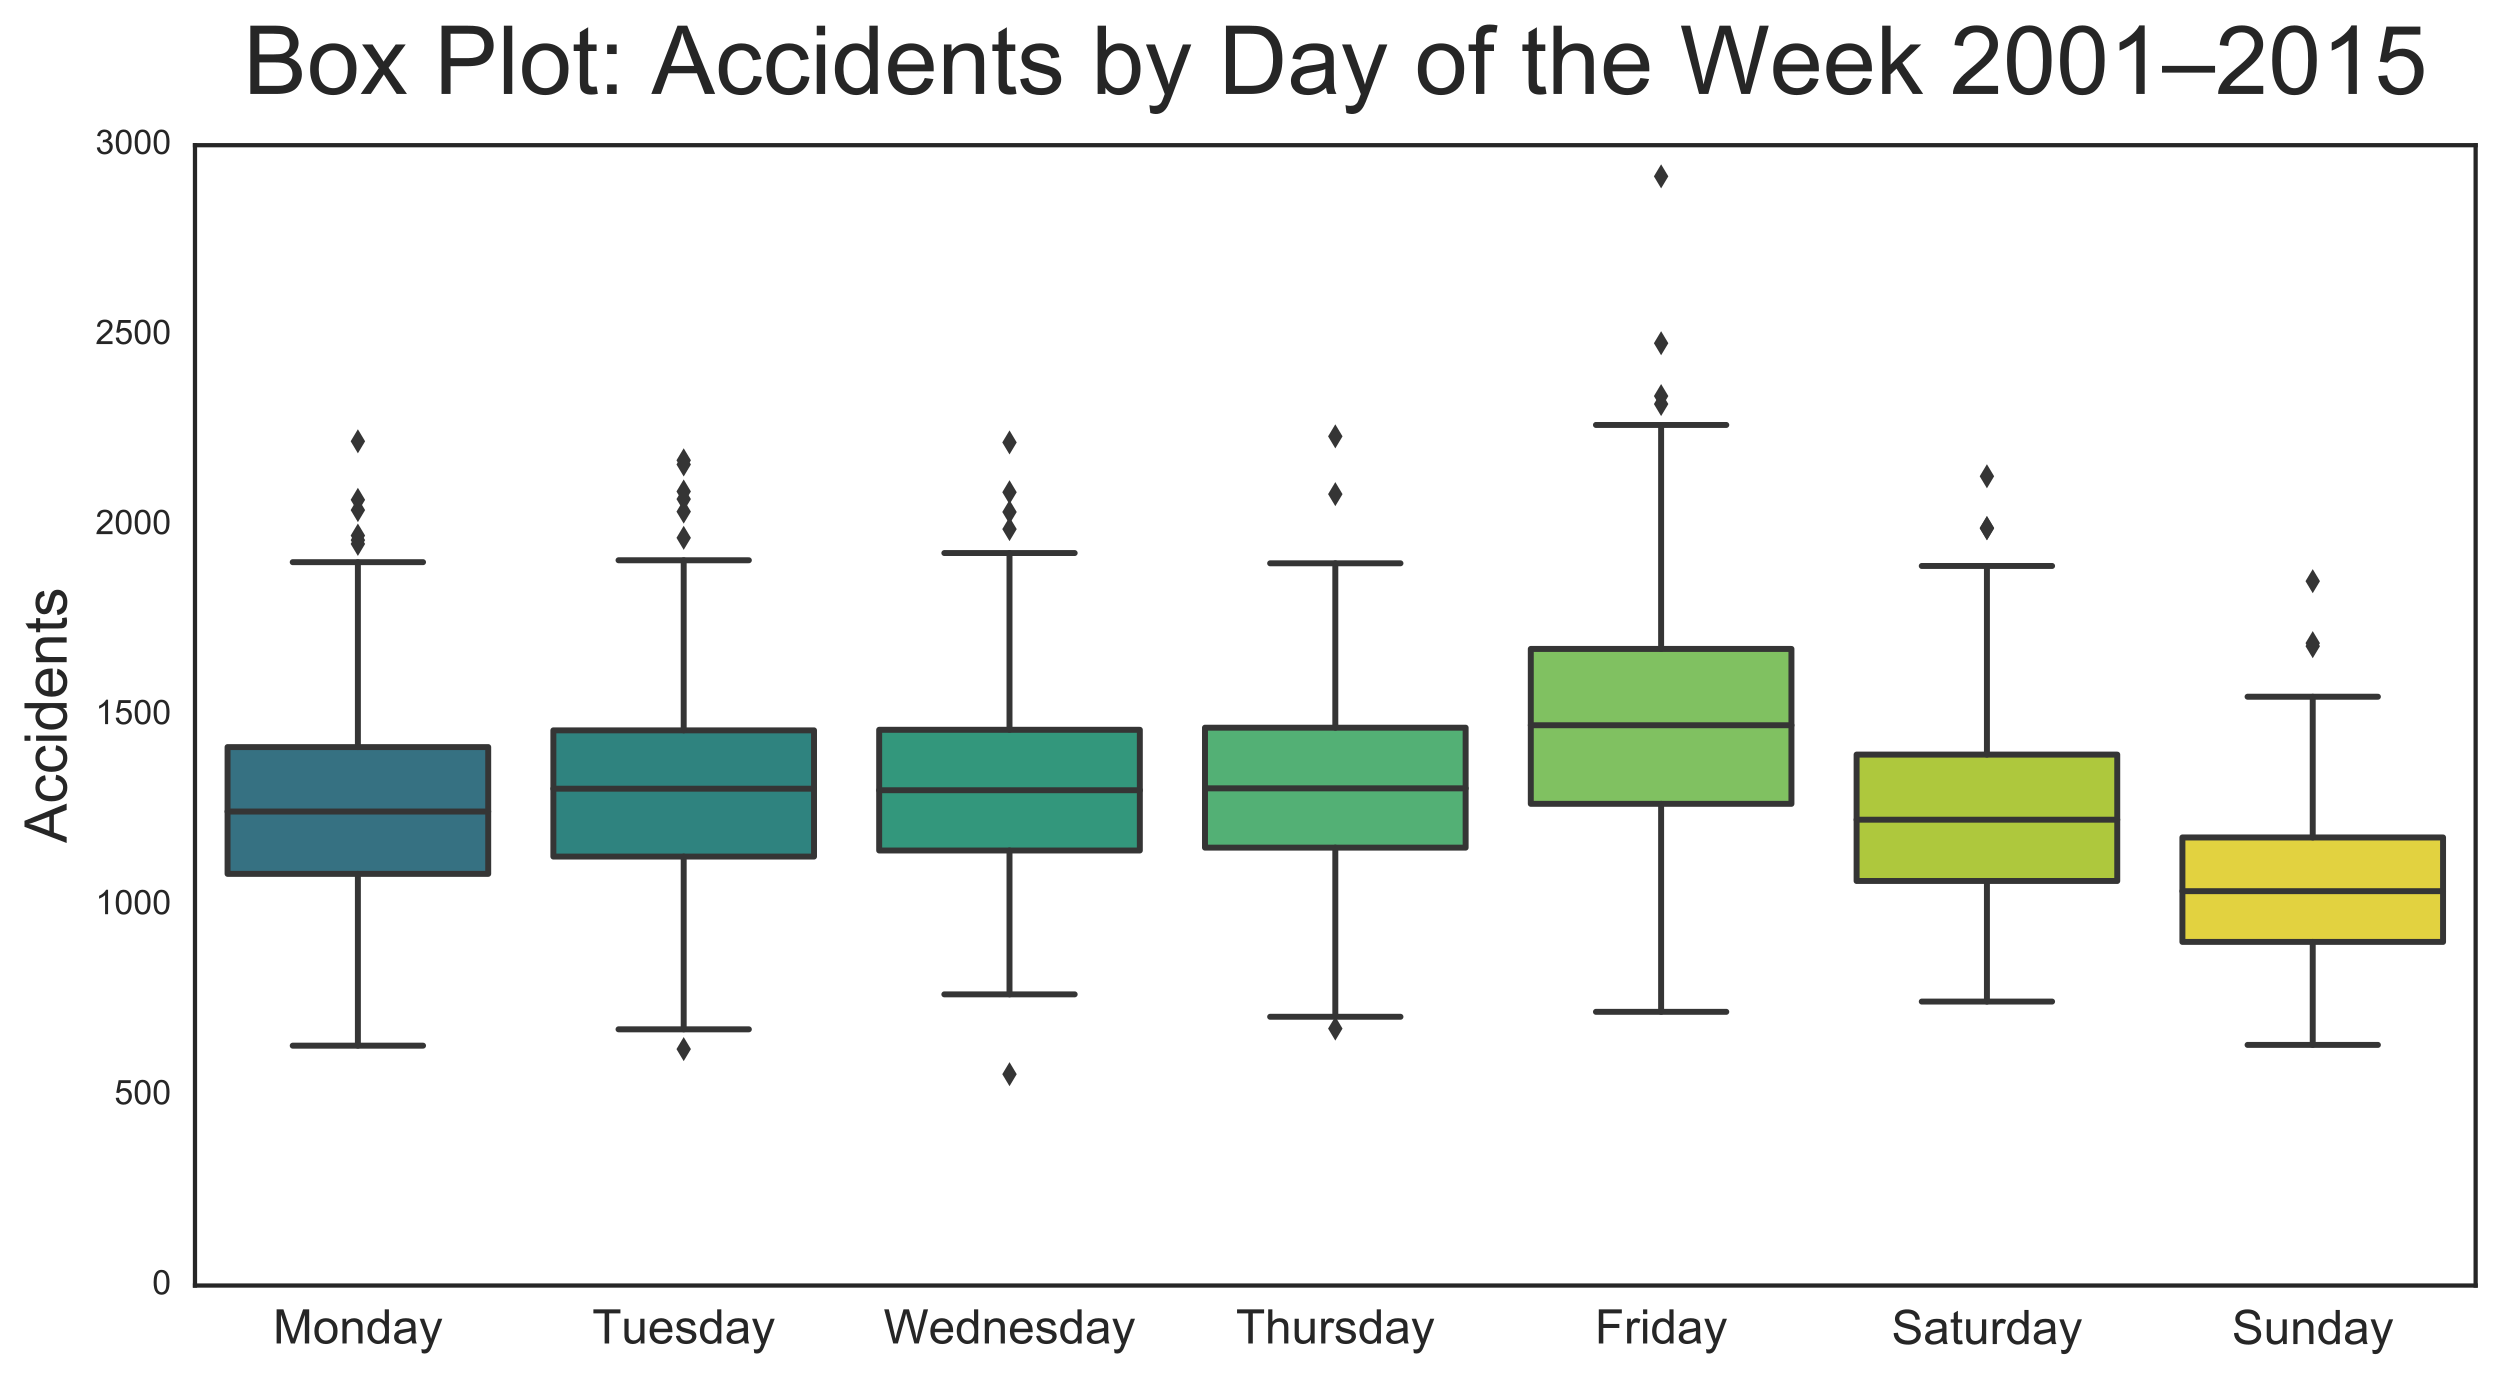 <?xml version="1.0" encoding="utf-8" standalone="no"?>
<!DOCTYPE svg PUBLIC "-//W3C//DTD SVG 1.1//EN"
  "http://www.w3.org/Graphics/SVG/1.1/DTD/svg11.dtd">
<!-- Created with matplotlib (http://matplotlib.org/) -->
<svg height="404pt" version="1.1" viewBox="0 0 734 404" width="734pt" xmlns="http://www.w3.org/2000/svg" xmlns:xlink="http://www.w3.org/1999/xlink">
 <defs>
  <style type="text/css">
*{stroke-linecap:butt;stroke-linejoin:round;stroke-miterlimit:100000;}
  </style>
 </defs>
 <g id="figure_1">
  <g id="patch_1">
   <path d="M 0 404.765 
L 734.047 404.765 
L 734.047 0 
L 0 0 
z
" style="fill:#ffffff;"/>
  </g>
  <g id="axes_1">
   <g id="patch_2">
    <path d="M 57.247 377.427 
L 726.847 377.427 
L 726.847 42.627 
L 57.247 42.627 
z
" style="fill:#ffffff;"/>
   </g>
   <g id="matplotlib.axis_1">
    <g id="xtick_1">
     <g id="line2d_1"/>
     <g id="line2d_2"/>
     <g id="text_1">
      <!-- Monday -->
      <defs>
       <path d="M 40.438 6.391 
Q 35.547 2.25 31.031 0.531 
Q 26.516 -1.172 21.344 -1.172 
Q 12.797 -1.172 8.203 3 
Q 3.609 7.172 3.609 13.672 
Q 3.609 17.484 5.344 20.625 
Q 7.078 23.781 9.891 25.688 
Q 12.703 27.594 16.219 28.562 
Q 18.797 29.25 24.031 29.891 
Q 34.672 31.156 39.703 32.906 
Q 39.75 34.719 39.75 35.203 
Q 39.75 40.578 37.25 42.781 
Q 33.891 45.75 27.25 45.75 
Q 21.047 45.75 18.094 43.578 
Q 15.141 41.406 13.719 35.891 
L 5.125 37.062 
Q 6.297 42.578 8.984 45.969 
Q 11.672 49.359 16.75 51.188 
Q 21.828 53.031 28.516 53.031 
Q 35.156 53.031 39.297 51.469 
Q 43.453 49.906 45.406 47.531 
Q 47.359 45.172 48.141 41.547 
Q 48.578 39.312 48.578 33.453 
L 48.578 21.734 
Q 48.578 9.469 49.141 6.219 
Q 49.703 2.984 51.375 0 
L 42.188 0 
Q 40.828 2.734 40.438 6.391 
M 39.703 26.031 
Q 34.906 24.078 25.344 22.703 
Q 19.922 21.922 17.672 20.938 
Q 15.438 19.969 14.203 18.094 
Q 12.984 16.219 12.984 13.922 
Q 12.984 10.406 15.641 8.062 
Q 18.312 5.719 23.438 5.719 
Q 28.516 5.719 32.469 7.938 
Q 36.422 10.156 38.281 14.016 
Q 39.703 17 39.703 22.797 
z
" id="ArialMT-61"/>
       <path d="M 6.203 -19.969 
L 5.219 -11.719 
Q 8.109 -12.5 10.25 -12.5 
Q 13.188 -12.5 14.938 -11.516 
Q 16.703 -10.547 17.828 -8.797 
Q 18.656 -7.469 20.516 -2.25 
Q 20.75 -1.516 21.297 -0.094 
L 1.609 51.859 
L 11.078 51.859 
L 21.875 21.828 
Q 23.969 16.109 25.641 9.812 
Q 27.156 15.875 29.25 21.625 
L 40.328 51.859 
L 49.125 51.859 
L 29.391 -0.875 
Q 26.219 -9.422 24.469 -12.641 
Q 22.125 -17 19.094 -19.016 
Q 16.062 -21.047 11.859 -21.047 
Q 9.328 -21.047 6.203 -19.969 
" id="ArialMT-79"/>
       <path d="M 40.234 0 
L 40.234 6.547 
Q 35.297 -1.172 25.734 -1.172 
Q 19.531 -1.172 14.328 2.25 
Q 9.125 5.672 6.266 11.797 
Q 3.422 17.922 3.422 25.875 
Q 3.422 33.641 6 39.969 
Q 8.594 46.297 13.766 49.656 
Q 18.953 53.031 25.344 53.031 
Q 30.031 53.031 33.688 51.047 
Q 37.359 49.078 39.656 45.906 
L 39.656 71.578 
L 48.391 71.578 
L 48.391 0 
z
M 12.453 25.875 
Q 12.453 15.922 16.641 10.984 
Q 20.844 6.062 26.562 6.062 
Q 32.328 6.062 36.344 10.766 
Q 40.375 15.484 40.375 25.141 
Q 40.375 35.797 36.266 40.766 
Q 32.172 45.75 26.172 45.75 
Q 20.312 45.75 16.375 40.969 
Q 12.453 36.188 12.453 25.875 
" id="ArialMT-64"/>
       <path d="M 3.328 25.922 
Q 3.328 40.328 11.328 47.266 
Q 18.016 53.031 27.641 53.031 
Q 38.328 53.031 45.109 46.016 
Q 51.906 39.016 51.906 26.656 
Q 51.906 16.656 48.906 10.906 
Q 45.906 5.172 40.156 2 
Q 34.422 -1.172 27.641 -1.172 
Q 16.75 -1.172 10.031 5.812 
Q 3.328 12.797 3.328 25.922 
M 12.359 25.922 
Q 12.359 15.969 16.703 11.016 
Q 21.047 6.062 27.641 6.062 
Q 34.188 6.062 38.531 11.031 
Q 42.875 16.016 42.875 26.219 
Q 42.875 35.844 38.5 40.797 
Q 34.125 45.75 27.641 45.75 
Q 21.047 45.75 16.703 40.812 
Q 12.359 35.891 12.359 25.922 
" id="ArialMT-6f"/>
       <path d="M 6.594 0 
L 6.594 51.859 
L 14.5 51.859 
L 14.5 44.484 
Q 20.219 53.031 31 53.031 
Q 35.688 53.031 39.625 51.344 
Q 43.562 49.656 45.516 46.922 
Q 47.469 44.188 48.25 40.438 
Q 48.734 37.984 48.734 31.891 
L 48.734 0 
L 39.938 0 
L 39.938 31.547 
Q 39.938 36.922 38.906 39.578 
Q 37.891 42.234 35.281 43.812 
Q 32.672 45.406 29.156 45.406 
Q 23.531 45.406 19.453 41.844 
Q 15.375 38.281 15.375 28.328 
L 15.375 0 
z
" id="ArialMT-6e"/>
       <path d="M 7.422 0 
L 7.422 71.578 
L 21.688 71.578 
L 38.625 20.906 
Q 40.969 13.812 42.047 10.297 
Q 43.266 14.203 45.844 21.781 
L 62.984 71.578 
L 75.734 71.578 
L 75.734 0 
L 66.609 0 
L 66.609 59.906 
L 45.797 0 
L 37.25 0 
L 16.547 60.938 
L 16.547 0 
z
" id="ArialMT-4d"/>
      </defs>
      <g style="fill:#262626;" transform="translate(80.174 394.448)scale(0.14 -0.14)">
       <use xlink:href="#ArialMT-4d"/>
       <use x="83.301" xlink:href="#ArialMT-6f"/>
       <use x="138.916" xlink:href="#ArialMT-6e"/>
       <use x="194.531" xlink:href="#ArialMT-64"/>
       <use x="250.146" xlink:href="#ArialMT-61"/>
       <use x="305.762" xlink:href="#ArialMT-79"/>
      </g>
     </g>
    </g>
    <g id="xtick_2">
     <g id="line2d_3"/>
     <g id="line2d_4"/>
     <g id="text_2">
      <!-- Tuesday -->
      <defs>
       <path d="M 40.578 0 
L 40.578 7.625 
Q 34.516 -1.172 24.125 -1.172 
Q 19.531 -1.172 15.547 0.578 
Q 11.578 2.344 9.641 5 
Q 7.719 7.672 6.938 11.531 
Q 6.391 14.109 6.391 19.734 
L 6.391 51.859 
L 15.188 51.859 
L 15.188 23.094 
Q 15.188 16.219 15.719 13.812 
Q 16.547 10.359 19.234 8.375 
Q 21.922 6.391 25.875 6.391 
Q 29.828 6.391 33.297 8.422 
Q 36.766 10.453 38.203 13.938 
Q 39.656 17.438 39.656 24.078 
L 39.656 51.859 
L 48.438 51.859 
L 48.438 0 
z
" id="ArialMT-75"/>
       <path d="M 42.094 16.703 
L 51.172 15.578 
Q 49.031 7.625 43.219 3.219 
Q 37.406 -1.172 28.375 -1.172 
Q 17 -1.172 10.328 5.828 
Q 3.656 12.844 3.656 25.484 
Q 3.656 38.578 10.391 45.797 
Q 17.141 53.031 27.875 53.031 
Q 38.281 53.031 44.875 45.953 
Q 51.469 38.875 51.469 26.031 
Q 51.469 25.25 51.422 23.688 
L 12.75 23.688 
Q 13.234 15.141 17.578 10.594 
Q 21.922 6.062 28.422 6.062 
Q 33.25 6.062 36.672 8.594 
Q 40.094 11.141 42.094 16.703 
M 13.234 30.906 
L 42.188 30.906 
Q 41.609 37.453 38.875 40.719 
Q 34.672 45.797 27.984 45.797 
Q 21.922 45.797 17.797 41.75 
Q 13.672 37.703 13.234 30.906 
" id="ArialMT-65"/>
       <path d="M 25.922 0 
L 25.922 63.141 
L 2.344 63.141 
L 2.344 71.578 
L 59.078 71.578 
L 59.078 63.141 
L 35.406 63.141 
L 35.406 0 
z
" id="ArialMT-54"/>
       <path d="M 3.078 15.484 
L 11.766 16.844 
Q 12.5 11.625 15.844 8.844 
Q 19.188 6.062 25.203 6.062 
Q 31.25 6.062 34.172 8.516 
Q 37.109 10.984 37.109 14.312 
Q 37.109 17.281 34.516 19 
Q 32.719 20.172 25.531 21.969 
Q 15.875 24.422 12.141 26.203 
Q 8.406 27.984 6.469 31.125 
Q 4.547 34.281 4.547 38.094 
Q 4.547 41.547 6.125 44.5 
Q 7.719 47.469 10.453 49.422 
Q 12.5 50.922 16.031 51.969 
Q 19.578 53.031 23.641 53.031 
Q 29.734 53.031 34.344 51.266 
Q 38.969 49.516 41.156 46.5 
Q 43.359 43.5 44.188 38.484 
L 35.594 37.312 
Q 35.016 41.312 32.203 43.547 
Q 29.391 45.797 24.266 45.797 
Q 18.219 45.797 15.625 43.797 
Q 13.031 41.797 13.031 39.109 
Q 13.031 37.406 14.109 36.031 
Q 15.188 34.625 17.484 33.688 
Q 18.797 33.203 25.25 31.453 
Q 34.578 28.953 38.25 27.359 
Q 41.938 25.781 44.031 22.75 
Q 46.141 19.734 46.141 15.234 
Q 46.141 10.844 43.578 6.953 
Q 41.016 3.078 36.172 0.953 
Q 31.344 -1.172 25.25 -1.172 
Q 15.141 -1.172 9.844 3.031 
Q 4.547 7.234 3.078 15.484 
" id="ArialMT-73"/>
      </defs>
      <g style="fill:#262626;" transform="translate(173.89 394.448)scale(0.14 -0.14)">
       <use xlink:href="#ArialMT-54"/>
       <use x="61.037" xlink:href="#ArialMT-75"/>
       <use x="116.652" xlink:href="#ArialMT-65"/>
       <use x="172.268" xlink:href="#ArialMT-73"/>
       <use x="222.268" xlink:href="#ArialMT-64"/>
       <use x="277.883" xlink:href="#ArialMT-61"/>
       <use x="333.498" xlink:href="#ArialMT-79"/>
      </g>
     </g>
    </g>
    <g id="xtick_3">
     <g id="line2d_5"/>
     <g id="line2d_6"/>
     <g id="text_3">
      <!-- Wednesday -->
      <defs>
       <path d="M 20.219 0 
L 1.219 71.578 
L 10.938 71.578 
L 21.828 24.656 
Q 23.578 17.281 24.859 10.016 
Q 27.594 21.484 28.078 23.25 
L 41.703 71.578 
L 53.125 71.578 
L 63.375 35.359 
Q 67.234 21.875 68.953 10.016 
Q 70.312 16.797 72.516 25.594 
L 83.734 71.578 
L 93.266 71.578 
L 73.641 0 
L 64.5 0 
L 49.422 54.547 
Q 47.516 61.375 47.172 62.938 
Q 46.047 58.016 45.062 54.547 
L 29.891 0 
z
" id="ArialMT-57"/>
      </defs>
      <g style="fill:#262626;" transform="translate(259.428 394.448)scale(0.14 -0.14)">
       <use xlink:href="#ArialMT-57"/>
       <use x="94.369" xlink:href="#ArialMT-65"/>
       <use x="149.984" xlink:href="#ArialMT-64"/>
       <use x="205.6" xlink:href="#ArialMT-6e"/>
       <use x="261.215" xlink:href="#ArialMT-65"/>
       <use x="316.83" xlink:href="#ArialMT-73"/>
       <use x="366.83" xlink:href="#ArialMT-64"/>
       <use x="422.445" xlink:href="#ArialMT-61"/>
       <use x="478.061" xlink:href="#ArialMT-79"/>
      </g>
     </g>
    </g>
    <g id="xtick_4">
     <g id="line2d_7"/>
     <g id="line2d_8"/>
     <g id="text_4">
      <!-- Thursday -->
      <defs>
       <path d="M 6.594 0 
L 6.594 71.578 
L 15.375 71.578 
L 15.375 45.906 
Q 21.531 53.031 30.906 53.031 
Q 36.672 53.031 40.922 50.75 
Q 45.172 48.484 47 44.484 
Q 48.828 40.484 48.828 32.859 
L 48.828 0 
L 40.047 0 
L 40.047 32.859 
Q 40.047 39.453 37.188 42.453 
Q 34.328 45.453 29.109 45.453 
Q 25.203 45.453 21.75 43.422 
Q 18.312 41.406 16.844 37.938 
Q 15.375 34.469 15.375 28.375 
L 15.375 0 
z
" id="ArialMT-68"/>
       <path d="M 6.5 0 
L 6.5 51.859 
L 14.406 51.859 
L 14.406 44 
Q 17.438 49.516 20 51.266 
Q 22.562 53.031 25.641 53.031 
Q 30.078 53.031 34.672 50.203 
L 31.641 42.047 
Q 28.422 43.953 25.203 43.953 
Q 22.312 43.953 20.016 42.219 
Q 17.719 40.484 16.75 37.406 
Q 15.281 32.719 15.281 27.156 
L 15.281 0 
z
" id="ArialMT-72"/>
      </defs>
      <g style="fill:#262626;" transform="translate(362.87 394.448)scale(0.14 -0.14)">
       <use xlink:href="#ArialMT-54"/>
       <use x="61.084" xlink:href="#ArialMT-68"/>
       <use x="116.699" xlink:href="#ArialMT-75"/>
       <use x="172.314" xlink:href="#ArialMT-72"/>
       <use x="205.615" xlink:href="#ArialMT-73"/>
       <use x="255.615" xlink:href="#ArialMT-64"/>
       <use x="311.23" xlink:href="#ArialMT-61"/>
       <use x="366.846" xlink:href="#ArialMT-79"/>
      </g>
     </g>
    </g>
    <g id="xtick_5">
     <g id="line2d_9"/>
     <g id="line2d_10"/>
     <g id="text_5">
      <!-- Friday -->
      <defs>
       <path d="M 6.641 61.469 
L 6.641 71.578 
L 15.438 71.578 
L 15.438 61.469 
z
M 6.641 0 
L 6.641 51.859 
L 15.438 51.859 
L 15.438 0 
z
" id="ArialMT-69"/>
       <path d="M 8.203 0 
L 8.203 71.578 
L 56.5 71.578 
L 56.5 63.141 
L 17.672 63.141 
L 17.672 40.969 
L 51.266 40.969 
L 51.266 32.516 
L 17.672 32.516 
L 17.672 0 
z
" id="ArialMT-46"/>
      </defs>
      <g style="fill:#262626;" transform="translate(468.257 394.448)scale(0.14 -0.14)">
       <use xlink:href="#ArialMT-46"/>
       <use x="61.084" xlink:href="#ArialMT-72"/>
       <use x="94.385" xlink:href="#ArialMT-69"/>
       <use x="116.602" xlink:href="#ArialMT-64"/>
       <use x="172.217" xlink:href="#ArialMT-61"/>
       <use x="227.832" xlink:href="#ArialMT-79"/>
      </g>
     </g>
    </g>
    <g id="xtick_6">
     <g id="line2d_11"/>
     <g id="line2d_12"/>
     <g id="text_6">
      <!-- Saturday -->
      <defs>
       <path d="M 25.781 7.859 
L 27.047 0.094 
Q 23.344 -0.688 20.406 -0.688 
Q 15.625 -0.688 12.984 0.828 
Q 10.359 2.344 9.281 4.812 
Q 8.203 7.281 8.203 15.188 
L 8.203 45.016 
L 1.766 45.016 
L 1.766 51.859 
L 8.203 51.859 
L 8.203 64.703 
L 16.938 69.969 
L 16.938 51.859 
L 25.781 51.859 
L 25.781 45.016 
L 16.938 45.016 
L 16.938 14.703 
Q 16.938 10.938 17.406 9.859 
Q 17.875 8.797 18.922 8.156 
Q 19.969 7.516 21.922 7.516 
Q 23.391 7.516 25.781 7.859 
" id="ArialMT-74"/>
       <path d="M 4.5 23 
L 13.422 23.781 
Q 14.062 18.406 16.375 14.969 
Q 18.703 11.531 23.578 9.406 
Q 28.469 7.281 34.578 7.281 
Q 39.984 7.281 44.141 8.891 
Q 48.297 10.5 50.312 13.297 
Q 52.344 16.109 52.344 19.438 
Q 52.344 22.797 50.391 25.312 
Q 48.438 27.828 43.953 29.547 
Q 41.062 30.672 31.203 33.031 
Q 21.344 35.406 17.391 37.5 
Q 12.25 40.188 9.734 44.156 
Q 7.234 48.141 7.234 53.078 
Q 7.234 58.5 10.297 63.203 
Q 13.375 67.922 19.281 70.359 
Q 25.203 72.797 32.422 72.797 
Q 40.375 72.797 46.453 70.234 
Q 52.547 67.672 55.812 62.688 
Q 59.078 57.719 59.328 51.422 
L 50.25 50.734 
Q 49.516 57.516 45.281 60.984 
Q 41.062 64.453 32.812 64.453 
Q 24.219 64.453 20.281 61.297 
Q 16.359 58.156 16.359 53.719 
Q 16.359 49.859 19.141 47.359 
Q 21.875 44.875 33.422 42.266 
Q 44.969 39.656 49.266 37.703 
Q 55.516 34.812 58.484 30.391 
Q 61.469 25.984 61.469 20.219 
Q 61.469 14.5 58.203 9.438 
Q 54.938 4.391 48.797 1.578 
Q 42.672 -1.219 35.016 -1.219 
Q 25.297 -1.219 18.719 1.609 
Q 12.156 4.438 8.422 10.125 
Q 4.688 15.828 4.5 23 
" id="ArialMT-53"/>
      </defs>
      <g style="fill:#262626;" transform="translate(555.346 394.619)scale(0.14 -0.14)">
       <use xlink:href="#ArialMT-53"/>
       <use x="66.699" xlink:href="#ArialMT-61"/>
       <use x="122.314" xlink:href="#ArialMT-74"/>
       <use x="150.098" xlink:href="#ArialMT-75"/>
       <use x="205.713" xlink:href="#ArialMT-72"/>
       <use x="239.014" xlink:href="#ArialMT-64"/>
       <use x="294.629" xlink:href="#ArialMT-61"/>
       <use x="350.244" xlink:href="#ArialMT-79"/>
      </g>
     </g>
    </g>
    <g id="xtick_7">
     <g id="line2d_13"/>
     <g id="line2d_14"/>
     <g id="text_7">
      <!-- Sunday -->
      <g style="fill:#262626;" transform="translate(655.278 394.619)scale(0.14 -0.14)">
       <use xlink:href="#ArialMT-53"/>
       <use x="66.699" xlink:href="#ArialMT-75"/>
       <use x="122.314" xlink:href="#ArialMT-6e"/>
       <use x="177.93" xlink:href="#ArialMT-64"/>
       <use x="233.545" xlink:href="#ArialMT-61"/>
       <use x="289.16" xlink:href="#ArialMT-79"/>
      </g>
     </g>
    </g>
   </g>
   <g id="matplotlib.axis_2">
    <g id="ytick_1">
     <g id="line2d_15"/>
     <g id="line2d_16"/>
     <g id="text_8">
      <!-- 0 -->
      <defs>
       <path d="M 4.156 35.297 
Q 4.156 48 6.766 55.734 
Q 9.375 63.484 14.516 67.672 
Q 19.672 71.875 27.484 71.875 
Q 33.25 71.875 37.594 69.547 
Q 41.938 67.234 44.766 62.859 
Q 47.609 58.5 49.219 52.219 
Q 50.828 45.953 50.828 35.297 
Q 50.828 22.703 48.234 14.969 
Q 45.656 7.234 40.5 3 
Q 35.359 -1.219 27.484 -1.219 
Q 17.141 -1.219 11.234 6.203 
Q 4.156 15.141 4.156 35.297 
M 13.188 35.297 
Q 13.188 17.672 17.312 11.828 
Q 21.438 6 27.484 6 
Q 33.547 6 37.672 11.859 
Q 41.797 17.719 41.797 35.297 
Q 41.797 52.984 37.672 58.781 
Q 33.547 64.594 27.391 64.594 
Q 21.344 64.594 17.719 59.469 
Q 13.188 52.938 13.188 35.297 
" id="ArialMT-30"/>
      </defs>
      <g style="fill:#262626;" transform="translate(44.686 380.012)scale(0.1 -0.1)">
       <use xlink:href="#ArialMT-30"/>
      </g>
     </g>
    </g>
    <g id="ytick_2">
     <g id="line2d_17"/>
     <g id="line2d_18"/>
     <g id="text_9">
      <!-- 500 -->
      <defs>
       <path d="M 4.156 18.75 
L 13.375 19.531 
Q 14.406 12.797 18.141 9.391 
Q 21.875 6 27.156 6 
Q 33.5 6 37.891 10.781 
Q 42.281 15.578 42.281 23.484 
Q 42.281 31 38.062 35.344 
Q 33.844 39.703 27 39.703 
Q 22.75 39.703 19.328 37.766 
Q 15.922 35.844 13.969 32.766 
L 5.719 33.844 
L 12.641 70.609 
L 48.25 70.609 
L 48.25 62.203 
L 19.672 62.203 
L 15.828 42.969 
Q 22.266 47.469 29.344 47.469 
Q 38.719 47.469 45.156 40.969 
Q 51.609 34.469 51.609 24.266 
Q 51.609 14.547 45.953 7.469 
Q 39.062 -1.219 27.156 -1.219 
Q 17.391 -1.219 11.203 4.25 
Q 5.031 9.719 4.156 18.75 
" id="ArialMT-35"/>
      </defs>
      <g style="fill:#262626;" transform="translate(33.564 324.212)scale(0.1 -0.1)">
       <use xlink:href="#ArialMT-35"/>
       <use x="55.615" xlink:href="#ArialMT-30"/>
       <use x="111.23" xlink:href="#ArialMT-30"/>
      </g>
     </g>
    </g>
    <g id="ytick_3">
     <g id="line2d_19"/>
     <g id="line2d_20"/>
     <g id="text_10">
      <!-- 1000 -->
      <defs>
       <path d="M 37.25 0 
L 28.469 0 
L 28.469 56 
Q 25.297 52.984 20.141 49.953 
Q 14.984 46.922 10.891 45.406 
L 10.891 53.906 
Q 18.266 57.375 23.781 62.297 
Q 29.297 67.234 31.594 71.875 
L 37.25 71.875 
z
" id="ArialMT-31"/>
      </defs>
      <g style="fill:#262626;" transform="translate(28.003 268.412)scale(0.1 -0.1)">
       <use xlink:href="#ArialMT-31"/>
       <use x="55.615" xlink:href="#ArialMT-30"/>
       <use x="111.23" xlink:href="#ArialMT-30"/>
       <use x="166.846" xlink:href="#ArialMT-30"/>
      </g>
     </g>
    </g>
    <g id="ytick_4">
     <g id="line2d_21"/>
     <g id="line2d_22"/>
     <g id="text_11">
      <!-- 1500 -->
      <g style="fill:#262626;" transform="translate(28.003 212.612)scale(0.1 -0.1)">
       <use xlink:href="#ArialMT-31"/>
       <use x="55.615" xlink:href="#ArialMT-35"/>
       <use x="111.23" xlink:href="#ArialMT-30"/>
       <use x="166.846" xlink:href="#ArialMT-30"/>
      </g>
     </g>
    </g>
    <g id="ytick_5">
     <g id="line2d_23"/>
     <g id="line2d_24"/>
     <g id="text_12">
      <!-- 2000 -->
      <defs>
       <path d="M 50.344 8.453 
L 50.344 0 
L 3.031 0 
Q 2.938 3.172 4.047 6.109 
Q 5.859 10.938 9.828 15.625 
Q 13.812 20.312 21.344 26.469 
Q 33.016 36.031 37.109 41.625 
Q 41.219 47.219 41.219 52.203 
Q 41.219 57.422 37.469 61 
Q 33.734 64.594 27.734 64.594 
Q 21.391 64.594 17.578 60.781 
Q 13.766 56.984 13.719 50.25 
L 4.688 51.172 
Q 5.609 61.281 11.656 66.578 
Q 17.719 71.875 27.938 71.875 
Q 38.234 71.875 44.234 66.156 
Q 50.25 60.453 50.25 52 
Q 50.25 47.703 48.484 43.547 
Q 46.734 39.406 42.656 34.812 
Q 38.578 30.219 29.109 22.219 
Q 21.188 15.578 18.938 13.203 
Q 16.703 10.844 15.234 8.453 
z
" id="ArialMT-32"/>
      </defs>
      <g style="fill:#262626;" transform="translate(28.003 156.812)scale(0.1 -0.1)">
       <use xlink:href="#ArialMT-32"/>
       <use x="55.615" xlink:href="#ArialMT-30"/>
       <use x="111.23" xlink:href="#ArialMT-30"/>
       <use x="166.846" xlink:href="#ArialMT-30"/>
      </g>
     </g>
    </g>
    <g id="ytick_6">
     <g id="line2d_25"/>
     <g id="line2d_26"/>
     <g id="text_13">
      <!-- 2500 -->
      <g style="fill:#262626;" transform="translate(28.003 101.012)scale(0.1 -0.1)">
       <use xlink:href="#ArialMT-32"/>
       <use x="55.615" xlink:href="#ArialMT-35"/>
       <use x="111.23" xlink:href="#ArialMT-30"/>
       <use x="166.846" xlink:href="#ArialMT-30"/>
      </g>
     </g>
    </g>
    <g id="ytick_7">
     <g id="line2d_27"/>
     <g id="line2d_28"/>
     <g id="text_14">
      <!-- 3000 -->
      <defs>
       <path d="M 4.203 18.891 
L 12.984 20.062 
Q 14.5 12.594 18.141 9.297 
Q 21.781 6 27 6 
Q 33.203 6 37.469 10.297 
Q 41.75 14.594 41.75 20.953 
Q 41.75 27 37.797 30.922 
Q 33.844 34.859 27.734 34.859 
Q 25.25 34.859 21.531 33.891 
L 22.516 41.609 
Q 23.391 41.5 23.922 41.5 
Q 29.547 41.5 34.031 44.422 
Q 38.531 47.359 38.531 53.469 
Q 38.531 58.297 35.25 61.469 
Q 31.984 64.656 26.812 64.656 
Q 21.688 64.656 18.266 61.422 
Q 14.844 58.203 13.875 51.766 
L 5.078 53.328 
Q 6.688 62.156 12.391 67.016 
Q 18.109 71.875 26.609 71.875 
Q 32.469 71.875 37.391 69.359 
Q 42.328 66.844 44.938 62.5 
Q 47.562 58.156 47.562 53.266 
Q 47.562 48.641 45.062 44.828 
Q 42.578 41.016 37.703 38.766 
Q 44.047 37.312 47.562 32.688 
Q 51.078 28.078 51.078 21.141 
Q 51.078 11.766 44.234 5.25 
Q 37.406 -1.266 26.953 -1.266 
Q 17.531 -1.266 11.297 4.344 
Q 5.078 9.969 4.203 18.891 
" id="ArialMT-33"/>
      </defs>
      <g style="fill:#262626;" transform="translate(28.003 45.212)scale(0.1 -0.1)">
       <use xlink:href="#ArialMT-33"/>
       <use x="55.615" xlink:href="#ArialMT-30"/>
       <use x="111.23" xlink:href="#ArialMT-30"/>
       <use x="166.846" xlink:href="#ArialMT-30"/>
      </g>
     </g>
    </g>
    <g id="text_15">
     <!-- Accidents -->
     <defs>
      <path d="M -0.141 0 
L 27.344 71.578 
L 37.547 71.578 
L 66.844 0 
L 56.062 0 
L 47.703 21.688 
L 17.781 21.688 
L 9.906 0 
z
M 20.516 29.391 
L 44.781 29.391 
L 37.312 49.219 
Q 33.891 58.25 32.234 64.062 
Q 30.859 57.172 28.375 50.391 
z
" id="ArialMT-41"/>
      <path d="M 40.438 19 
L 49.078 17.875 
Q 47.656 8.938 41.812 3.875 
Q 35.984 -1.172 27.484 -1.172 
Q 16.844 -1.172 10.375 5.781 
Q 3.906 12.75 3.906 25.734 
Q 3.906 34.125 6.688 40.422 
Q 9.469 46.734 15.156 49.875 
Q 20.844 53.031 27.547 53.031 
Q 35.984 53.031 41.359 48.75 
Q 46.734 44.484 48.25 36.625 
L 39.703 35.297 
Q 38.484 40.531 35.375 43.156 
Q 32.281 45.797 27.875 45.797 
Q 21.234 45.797 17.078 41.031 
Q 12.938 36.281 12.938 25.984 
Q 12.938 15.531 16.938 10.797 
Q 20.953 6.062 27.391 6.062 
Q 32.562 6.062 36.031 9.234 
Q 39.5 12.406 40.438 19 
" id="ArialMT-63"/>
     </defs>
     <g style="fill:#262626;" transform="translate(19.569 247.484)rotate(-90.0)scale(0.173 -0.173)">
      <use xlink:href="#ArialMT-41"/>
      <use x="66.699" xlink:href="#ArialMT-63"/>
      <use x="116.699" xlink:href="#ArialMT-63"/>
      <use x="166.699" xlink:href="#ArialMT-69"/>
      <use x="188.916" xlink:href="#ArialMT-64"/>
      <use x="244.531" xlink:href="#ArialMT-65"/>
      <use x="300.146" xlink:href="#ArialMT-6e"/>
      <use x="355.762" xlink:href="#ArialMT-74"/>
      <use x="383.545" xlink:href="#ArialMT-73"/>
     </g>
    </g>
   </g>
   <g id="patch_3">
    <path clip-path="url(#p4e3f914bdf)" d="M 66.813 256.564 
L 143.338 256.564 
L 143.338 219.346 
L 66.813 219.346 
L 66.813 256.564 
z
" style="fill:#367182;stroke:#353535;stroke-linejoin:miter;stroke-width:1.75;"/>
   </g>
   <g id="patch_4">
    <path clip-path="url(#p4e3f914bdf)" d="M 162.47 251.487 
L 238.995 251.487 
L 238.995 214.435 
L 162.47 214.435 
L 162.47 251.487 
z
" style="fill:#2f837f;stroke:#353535;stroke-linejoin:miter;stroke-width:1.75;"/>
   </g>
   <g id="patch_5">
    <path clip-path="url(#p4e3f914bdf)" d="M 258.127 249.701 
L 334.653 249.701 
L 334.653 214.268 
L 258.127 214.268 
L 258.127 249.701 
z
" style="fill:#33977c;stroke:#353535;stroke-linejoin:miter;stroke-width:1.75;"/>
   </g>
   <g id="patch_6">
    <path clip-path="url(#p4e3f914bdf)" d="M 353.784 248.864 
L 430.31 248.864 
L 430.31 213.654 
L 353.784 213.654 
L 353.784 248.864 
z
" style="fill:#53b075;stroke:#353535;stroke-linejoin:miter;stroke-width:1.75;"/>
   </g>
   <g id="patch_7">
    <path clip-path="url(#p4e3f914bdf)" d="M 449.441 236.002 
L 525.967 236.002 
L 525.967 190.525 
L 449.441 190.525 
L 449.441 236.002 
z
" style="fill:#80c161;stroke:#353535;stroke-linejoin:miter;stroke-width:1.75;"/>
   </g>
   <g id="patch_8">
    <path clip-path="url(#p4e3f914bdf)" d="M 545.098 258.657 
L 621.624 258.657 
L 621.624 221.55 
L 545.098 221.55 
L 545.098 258.657 
z
" style="fill:#aec83d;stroke:#353535;stroke-linejoin:miter;stroke-width:1.75;"/>
   </g>
   <g id="patch_9">
    <path clip-path="url(#p4e3f914bdf)" d="M 640.755 276.541 
L 717.281 276.541 
L 717.281 245.879 
L 640.755 245.879 
L 640.755 276.541 
z
" style="fill:#e2d240;stroke:#353535;stroke-linejoin:miter;stroke-width:1.75;"/>
   </g>
   <g id="line2d_29">
    <path clip-path="url(#p4e3f914bdf)" d="M 105.075 256.564 
L 105.075 307.008 
" style="fill:none;stroke:#353535;stroke-linecap:round;stroke-width:1.75;"/>
   </g>
   <g id="line2d_30">
    <path clip-path="url(#p4e3f914bdf)" d="M 105.075 219.346 
L 105.075 165.052 
" style="fill:none;stroke:#353535;stroke-linecap:round;stroke-width:1.75;"/>
   </g>
   <g id="line2d_31">
    <path clip-path="url(#p4e3f914bdf)" d="M 85.944 307.008 
L 124.207 307.008 
" style="fill:none;stroke:#353535;stroke-linecap:round;stroke-width:1.75;"/>
   </g>
   <g id="line2d_32">
    <path clip-path="url(#p4e3f914bdf)" d="M 85.944 165.052 
L 124.207 165.052 
" style="fill:none;stroke:#353535;stroke-linecap:round;stroke-width:1.75;"/>
   </g>
   <g id="line2d_33">
    <path clip-path="url(#p4e3f914bdf)" d="M 66.813 238.262 
L 143.338 238.262 
" style="fill:none;stroke:#353535;stroke-linecap:round;stroke-width:1.75;"/>
   </g>
   <g id="line2d_34">
    <defs>
     <path d="M -0 3.536 
L 2.121 0 
L -0 -3.536 
L -2.121 -0 
z
" id="m94b3b18b70"/>
    </defs>
    <g clip-path="url(#p4e3f914bdf)">
     <use style="fill:#353535;" x="105.075" xlink:href="#m94b3b18b70" y="146.75"/>
     <use style="fill:#353535;" x="105.075" xlink:href="#m94b3b18b70" y="157.24"/>
     <use style="fill:#353535;" x="105.075" xlink:href="#m94b3b18b70" y="129.564"/>
     <use style="fill:#353535;" x="105.075" xlink:href="#m94b3b18b70" y="159.696"/>
     <use style="fill:#353535;" x="105.075" xlink:href="#m94b3b18b70" y="158.58"/>
     <use style="fill:#353535;" x="105.075" xlink:href="#m94b3b18b70" y="149.763"/>
    </g>
   </g>
   <g id="line2d_35">
    <path clip-path="url(#p4e3f914bdf)" d="M 200.733 251.487 
L 200.733 302.209 
" style="fill:none;stroke:#353535;stroke-linecap:round;stroke-width:1.75;"/>
   </g>
   <g id="line2d_36">
    <path clip-path="url(#p4e3f914bdf)" d="M 200.733 214.435 
L 200.733 164.494 
" style="fill:none;stroke:#353535;stroke-linecap:round;stroke-width:1.75;"/>
   </g>
   <g id="line2d_37">
    <path clip-path="url(#p4e3f914bdf)" d="M 181.601 302.209 
L 219.864 302.209 
" style="fill:none;stroke:#353535;stroke-linecap:round;stroke-width:1.75;"/>
   </g>
   <g id="line2d_38">
    <path clip-path="url(#p4e3f914bdf)" d="M 181.601 164.494 
L 219.864 164.494 
" style="fill:none;stroke:#353535;stroke-linecap:round;stroke-width:1.75;"/>
   </g>
   <g id="line2d_39">
    <path clip-path="url(#p4e3f914bdf)" d="M 162.47 231.566 
L 238.995 231.566 
" style="fill:none;stroke:#353535;stroke-linecap:round;stroke-width:1.75;"/>
   </g>
   <g id="line2d_40">
    <g clip-path="url(#p4e3f914bdf)">
     <use style="fill:#353535;" x="200.733" xlink:href="#m94b3b18b70" y="308.012"/>
     <use style="fill:#353535;" x="200.733" xlink:href="#m94b3b18b70" y="144.295"/>
     <use style="fill:#353535;" x="200.733" xlink:href="#m94b3b18b70" y="157.91"/>
     <use style="fill:#353535;" x="200.733" xlink:href="#m94b3b18b70" y="150.21"/>
     <use style="fill:#353535;" x="200.733" xlink:href="#m94b3b18b70" y="135.144"/>
     <use style="fill:#353535;" x="200.733" xlink:href="#m94b3b18b70" y="136.371"/>
     <use style="fill:#353535;" x="200.733" xlink:href="#m94b3b18b70" y="146.527"/>
    </g>
   </g>
   <g id="line2d_41">
    <path clip-path="url(#p4e3f914bdf)" d="M 296.39 249.701 
L 296.39 291.942 
" style="fill:none;stroke:#353535;stroke-linecap:round;stroke-width:1.75;"/>
   </g>
   <g id="line2d_42">
    <path clip-path="url(#p4e3f914bdf)" d="M 296.39 214.268 
L 296.39 162.374 
" style="fill:none;stroke:#353535;stroke-linecap:round;stroke-width:1.75;"/>
   </g>
   <g id="line2d_43">
    <path clip-path="url(#p4e3f914bdf)" d="M 277.258 291.942 
L 315.521 291.942 
" style="fill:none;stroke:#353535;stroke-linecap:round;stroke-width:1.75;"/>
   </g>
   <g id="line2d_44">
    <path clip-path="url(#p4e3f914bdf)" d="M 277.258 162.374 
L 315.521 162.374 
" style="fill:none;stroke:#353535;stroke-linecap:round;stroke-width:1.75;"/>
   </g>
   <g id="line2d_45">
    <path clip-path="url(#p4e3f914bdf)" d="M 258.127 232.012 
L 334.653 232.012 
" style="fill:none;stroke:#353535;stroke-linecap:round;stroke-width:1.75;"/>
   </g>
   <g id="line2d_46">
    <g clip-path="url(#p4e3f914bdf)">
     <use style="fill:#353535;" x="296.39" xlink:href="#m94b3b18b70" y="315.378"/>
     <use style="fill:#353535;" x="296.39" xlink:href="#m94b3b18b70" y="150.321"/>
     <use style="fill:#353535;" x="296.39" xlink:href="#m94b3b18b70" y="155.343"/>
     <use style="fill:#353535;" x="296.39" xlink:href="#m94b3b18b70" y="129.898"/>
     <use style="fill:#353535;" x="296.39" xlink:href="#m94b3b18b70" y="144.518"/>
    </g>
   </g>
   <g id="line2d_47">
    <path clip-path="url(#p4e3f914bdf)" d="M 392.047 248.864 
L 392.047 298.526 
" style="fill:none;stroke:#353535;stroke-linecap:round;stroke-width:1.75;"/>
   </g>
   <g id="line2d_48">
    <path clip-path="url(#p4e3f914bdf)" d="M 392.047 213.654 
L 392.047 165.387 
" style="fill:none;stroke:#353535;stroke-linecap:round;stroke-width:1.75;"/>
   </g>
   <g id="line2d_49">
    <path clip-path="url(#p4e3f914bdf)" d="M 372.915 298.526 
L 411.178 298.526 
" style="fill:none;stroke:#353535;stroke-linecap:round;stroke-width:1.75;"/>
   </g>
   <g id="line2d_50">
    <path clip-path="url(#p4e3f914bdf)" d="M 372.915 165.387 
L 411.178 165.387 
" style="fill:none;stroke:#353535;stroke-linecap:round;stroke-width:1.75;"/>
   </g>
   <g id="line2d_51">
    <path clip-path="url(#p4e3f914bdf)" d="M 353.784 231.454 
L 430.31 231.454 
" style="fill:none;stroke:#353535;stroke-linecap:round;stroke-width:1.75;"/>
   </g>
   <g id="line2d_52">
    <g clip-path="url(#p4e3f914bdf)">
     <use style="fill:#353535;" x="392.047" xlink:href="#m94b3b18b70" y="301.986"/>
     <use style="fill:#353535;" x="392.047" xlink:href="#m94b3b18b70" y="145.076"/>
     <use style="fill:#353535;" x="392.047" xlink:href="#m94b3b18b70" y="128.113"/>
    </g>
   </g>
   <g id="line2d_53">
    <path clip-path="url(#p4e3f914bdf)" d="M 487.704 236.002 
L 487.704 297.075 
" style="fill:none;stroke:#353535;stroke-linecap:round;stroke-width:1.75;"/>
   </g>
   <g id="line2d_54">
    <path clip-path="url(#p4e3f914bdf)" d="M 487.704 190.525 
L 487.704 124.765 
" style="fill:none;stroke:#353535;stroke-linecap:round;stroke-width:1.75;"/>
   </g>
   <g id="line2d_55">
    <path clip-path="url(#p4e3f914bdf)" d="M 468.573 297.075 
L 506.835 297.075 
" style="fill:none;stroke:#353535;stroke-linecap:round;stroke-width:1.75;"/>
   </g>
   <g id="line2d_56">
    <path clip-path="url(#p4e3f914bdf)" d="M 468.573 124.765 
L 506.835 124.765 
" style="fill:none;stroke:#353535;stroke-linecap:round;stroke-width:1.75;"/>
   </g>
   <g id="line2d_57">
    <path clip-path="url(#p4e3f914bdf)" d="M 449.441 212.929 
L 525.967 212.929 
" style="fill:none;stroke:#353535;stroke-linecap:round;stroke-width:1.75;"/>
   </g>
   <g id="line2d_58">
    <g clip-path="url(#p4e3f914bdf)">
     <use style="fill:#353535;" x="487.704" xlink:href="#m94b3b18b70" y="51.778"/>
     <use style="fill:#353535;" x="487.704" xlink:href="#m94b3b18b70" y="118.627"/>
     <use style="fill:#353535;" x="487.704" xlink:href="#m94b3b18b70" y="100.771"/>
     <use style="fill:#353535;" x="487.704" xlink:href="#m94b3b18b70" y="116.283"/>
    </g>
   </g>
   <g id="line2d_59">
    <path clip-path="url(#p4e3f914bdf)" d="M 583.361 258.657 
L 583.361 294.062 
" style="fill:none;stroke:#353535;stroke-linecap:round;stroke-width:1.75;"/>
   </g>
   <g id="line2d_60">
    <path clip-path="url(#p4e3f914bdf)" d="M 583.361 221.55 
L 583.361 166.168 
" style="fill:none;stroke:#353535;stroke-linecap:round;stroke-width:1.75;"/>
   </g>
   <g id="line2d_61">
    <path clip-path="url(#p4e3f914bdf)" d="M 564.23 294.062 
L 602.493 294.062 
" style="fill:none;stroke:#353535;stroke-linecap:round;stroke-width:1.75;"/>
   </g>
   <g id="line2d_62">
    <path clip-path="url(#p4e3f914bdf)" d="M 564.23 166.168 
L 602.493 166.168 
" style="fill:none;stroke:#353535;stroke-linecap:round;stroke-width:1.75;"/>
   </g>
   <g id="line2d_63">
    <path clip-path="url(#p4e3f914bdf)" d="M 545.098 240.661 
L 621.624 240.661 
" style="fill:none;stroke:#353535;stroke-linecap:round;stroke-width:1.75;"/>
   </g>
   <g id="line2d_64">
    <g clip-path="url(#p4e3f914bdf)">
     <use style="fill:#353535;" x="583.361" xlink:href="#m94b3b18b70" y="155.12"/>
     <use style="fill:#353535;" x="583.361" xlink:href="#m94b3b18b70" y="139.831"/>
     <use style="fill:#353535;" x="583.361" xlink:href="#m94b3b18b70" y="155.008"/>
    </g>
   </g>
   <g id="line2d_65">
    <path clip-path="url(#p4e3f914bdf)" d="M 679.018 276.541 
L 679.018 306.784 
" style="fill:none;stroke:#353535;stroke-linecap:round;stroke-width:1.75;"/>
   </g>
   <g id="line2d_66">
    <path clip-path="url(#p4e3f914bdf)" d="M 679.018 245.879 
L 679.018 204.559 
" style="fill:none;stroke:#353535;stroke-linecap:round;stroke-width:1.75;"/>
   </g>
   <g id="line2d_67">
    <path clip-path="url(#p4e3f914bdf)" d="M 659.887 306.784 
L 698.15 306.784 
" style="fill:none;stroke:#353535;stroke-linecap:round;stroke-width:1.75;"/>
   </g>
   <g id="line2d_68">
    <path clip-path="url(#p4e3f914bdf)" d="M 659.887 204.559 
L 698.15 204.559 
" style="fill:none;stroke:#353535;stroke-linecap:round;stroke-width:1.75;"/>
   </g>
   <g id="line2d_69">
    <path clip-path="url(#p4e3f914bdf)" d="M 640.755 261.642 
L 717.281 261.642 
" style="fill:none;stroke:#353535;stroke-linecap:round;stroke-width:1.75;"/>
   </g>
   <g id="line2d_70">
    <g clip-path="url(#p4e3f914bdf)">
     <use style="fill:#353535;" x="679.018" xlink:href="#m94b3b18b70" y="189.716"/>
     <use style="fill:#353535;" x="679.018" xlink:href="#m94b3b18b70" y="188.823"/>
     <use style="fill:#353535;" x="679.018" xlink:href="#m94b3b18b70" y="170.632"/>
    </g>
   </g>
   <g id="patch_10">
    <path d="M 57.247 42.627 
L 726.847 42.627 
" style="fill:none;stroke:#262626;stroke-linecap:square;stroke-linejoin:miter;stroke-width:1.25;"/>
   </g>
   <g id="patch_11">
    <path d="M 726.847 377.427 
L 726.847 42.627 
" style="fill:none;stroke:#262626;stroke-linecap:square;stroke-linejoin:miter;stroke-width:1.25;"/>
   </g>
   <g id="patch_12">
    <path d="M 57.247 377.427 
L 726.847 377.427 
" style="fill:none;stroke:#262626;stroke-linecap:square;stroke-linejoin:miter;stroke-width:1.25;"/>
   </g>
   <g id="patch_13">
    <path d="M 57.247 377.427 
L 57.247 42.627 
" style="fill:none;stroke:#262626;stroke-linecap:square;stroke-linejoin:miter;stroke-width:1.25;"/>
   </g>
   <g id="text_16">
    <!-- Box Plot: Accidents by Day of the Week 2001–2015 -->
    <defs>
     <path d="M 14.703 0 
L 6.547 0 
L 6.547 71.578 
L 15.328 71.578 
L 15.328 46.047 
Q 20.906 53.031 29.547 53.031 
Q 34.328 53.031 38.594 51.094 
Q 42.875 49.172 45.625 45.672 
Q 48.391 42.188 49.953 37.25 
Q 51.516 32.328 51.516 26.703 
Q 51.516 13.375 44.922 6.094 
Q 38.328 -1.172 29.109 -1.172 
Q 19.922 -1.172 14.703 6.5 
z
M 14.594 26.312 
Q 14.594 17 17.141 12.844 
Q 21.297 6.062 28.375 6.062 
Q 34.125 6.062 38.328 11.062 
Q 42.531 16.062 42.531 25.984 
Q 42.531 36.141 38.5 40.969 
Q 34.469 45.797 28.766 45.797 
Q 23 45.797 18.797 40.797 
Q 14.594 35.797 14.594 26.312 
" id="ArialMT-62"/>
     <path d="M 0.734 0 
L 19.672 26.953 
L 2.156 51.859 
L 13.141 51.859 
L 21.094 39.703 
Q 23.344 36.234 24.703 33.891 
Q 26.859 37.109 28.656 39.594 
L 37.406 51.859 
L 47.906 51.859 
L 29.984 27.438 
L 49.266 0 
L 38.484 0 
L 27.828 16.109 
L 25 20.453 
L 11.375 0 
z
" id="ArialMT-78"/>
     <path d="M 8.688 0 
L 8.688 45.016 
L 0.922 45.016 
L 0.922 51.859 
L 8.688 51.859 
L 8.688 57.375 
Q 8.688 62.594 9.625 65.141 
Q 10.891 68.562 14.078 70.672 
Q 17.281 72.797 23.047 72.797 
Q 26.766 72.797 31.25 71.922 
L 29.938 64.266 
Q 27.203 64.75 24.75 64.75 
Q 20.75 64.75 19.094 63.031 
Q 17.438 61.328 17.438 56.641 
L 17.438 51.859 
L 27.547 51.859 
L 27.547 45.016 
L 17.438 45.016 
L 17.438 0 
z
" id="ArialMT-66"/>
     <path d="M 9.031 41.844 
L 9.031 51.859 
L 19.047 51.859 
L 19.047 41.844 
z
M 9.031 0 
L 9.031 10.016 
L 19.047 10.016 
L 19.047 0 
z
" id="ArialMT-3a"/>
     <path d="M 7.719 0 
L 7.719 71.578 
L 34.719 71.578 
Q 41.844 71.578 45.609 70.906 
Q 50.875 70.016 54.438 67.547 
Q 58.016 65.094 60.188 60.641 
Q 62.359 56.203 62.359 50.875 
Q 62.359 41.75 56.547 35.422 
Q 50.734 29.109 35.547 29.109 
L 17.188 29.109 
L 17.188 0 
z
M 17.188 37.547 
L 35.688 37.547 
Q 44.875 37.547 48.734 40.969 
Q 52.594 44.391 52.594 50.594 
Q 52.594 55.078 50.312 58.266 
Q 48.047 61.469 44.344 62.5 
Q 41.938 63.141 35.5 63.141 
L 17.188 63.141 
z
" id="ArialMT-50"/>
     <path d="M 7.328 0 
L 7.328 71.578 
L 34.188 71.578 
Q 42.391 71.578 47.344 69.406 
Q 52.297 67.234 55.094 62.719 
Q 57.906 58.203 57.906 53.266 
Q 57.906 48.688 55.422 44.625 
Q 52.938 40.578 47.906 38.094 
Q 54.391 36.188 57.875 31.594 
Q 61.375 27 61.375 20.75 
Q 61.375 15.719 59.25 11.391 
Q 57.125 7.078 54 4.734 
Q 50.875 2.391 46.156 1.188 
Q 41.453 0 34.625 0 
z
M 16.797 41.5 
L 32.281 41.5 
Q 38.578 41.5 41.312 42.328 
Q 44.922 43.406 46.75 45.891 
Q 48.578 48.391 48.578 52.156 
Q 48.578 55.719 46.875 58.422 
Q 45.172 61.141 41.984 62.141 
Q 38.812 63.141 31.109 63.141 
L 16.797 63.141 
z
M 16.797 8.453 
L 34.625 8.453 
Q 39.203 8.453 41.062 8.797 
Q 44.344 9.375 46.531 10.734 
Q 48.734 12.109 50.141 14.719 
Q 51.562 17.328 51.562 20.75 
Q 51.562 24.75 49.516 27.703 
Q 47.469 30.672 43.828 31.859 
Q 40.188 33.062 33.344 33.062 
L 16.797 33.062 
z
" id="ArialMT-42"/>
     <path d="M 7.719 0 
L 7.719 71.578 
L 32.375 71.578 
Q 40.719 71.578 45.125 70.562 
Q 51.266 69.141 55.609 65.438 
Q 61.281 60.641 64.078 53.188 
Q 66.891 45.75 66.891 36.188 
Q 66.891 28.031 64.984 21.734 
Q 63.094 15.438 60.109 11.297 
Q 57.125 7.172 53.578 4.797 
Q 50.047 2.438 45.047 1.219 
Q 40.047 0 33.547 0 
z
M 17.188 8.453 
L 32.469 8.453 
Q 39.547 8.453 43.578 9.766 
Q 47.609 11.078 50 13.484 
Q 53.375 16.844 55.25 22.531 
Q 57.125 28.219 57.125 36.328 
Q 57.125 47.562 53.438 53.594 
Q 49.75 59.625 44.484 61.672 
Q 40.672 63.141 32.234 63.141 
L 17.188 63.141 
z
" id="ArialMT-44"/>
     <path d="M 6.391 0 
L 6.391 71.578 
L 15.188 71.578 
L 15.188 0 
z
" id="ArialMT-6c"/>
     <path d="M 6.641 0 
L 6.641 71.578 
L 15.438 71.578 
L 15.438 30.766 
L 36.234 51.859 
L 47.609 51.859 
L 27.781 32.625 
L 49.609 0 
L 38.766 0 
L 21.625 26.516 
L 15.438 20.562 
L 15.438 0 
z
" id="ArialMT-6b"/>
     <path d="M -0.203 22.359 
L -0.203 29.438 
L 55.422 29.438 
L 55.422 22.359 
z
" id="ArialMT-2013"/>
     <path id="ArialMT-20"/>
    </defs>
    <g style="fill:#262626;" transform="translate(71.445 27.583)scale(0.28 -0.28)">
     <use xlink:href="#ArialMT-42"/>
     <use x="66.699" xlink:href="#ArialMT-6f"/>
     <use x="122.314" xlink:href="#ArialMT-78"/>
     <use x="172.314" xlink:href="#ArialMT-20"/>
     <use x="200.098" xlink:href="#ArialMT-50"/>
     <use x="266.797" xlink:href="#ArialMT-6c"/>
     <use x="289.014" xlink:href="#ArialMT-6f"/>
     <use x="344.629" xlink:href="#ArialMT-74"/>
     <use x="372.412" xlink:href="#ArialMT-3a"/>
     <use x="400.195" xlink:href="#ArialMT-20"/>
     <use x="427.9" xlink:href="#ArialMT-41"/>
     <use x="494.6" xlink:href="#ArialMT-63"/>
     <use x="544.6" xlink:href="#ArialMT-63"/>
     <use x="594.6" xlink:href="#ArialMT-69"/>
     <use x="616.816" xlink:href="#ArialMT-64"/>
     <use x="672.432" xlink:href="#ArialMT-65"/>
     <use x="728.047" xlink:href="#ArialMT-6e"/>
     <use x="783.662" xlink:href="#ArialMT-74"/>
     <use x="811.445" xlink:href="#ArialMT-73"/>
     <use x="861.445" xlink:href="#ArialMT-20"/>
     <use x="889.229" xlink:href="#ArialMT-62"/>
     <use x="944.844" xlink:href="#ArialMT-79"/>
     <use x="994.844" xlink:href="#ArialMT-20"/>
     <use x="1022.627" xlink:href="#ArialMT-44"/>
     <use x="1094.844" xlink:href="#ArialMT-61"/>
     <use x="1150.459" xlink:href="#ArialMT-79"/>
     <use x="1200.459" xlink:href="#ArialMT-20"/>
     <use x="1228.242" xlink:href="#ArialMT-6f"/>
     <use x="1283.857" xlink:href="#ArialMT-66"/>
     <use x="1311.641" xlink:href="#ArialMT-20"/>
     <use x="1339.424" xlink:href="#ArialMT-74"/>
     <use x="1367.207" xlink:href="#ArialMT-68"/>
     <use x="1422.822" xlink:href="#ArialMT-65"/>
     <use x="1478.438" xlink:href="#ArialMT-20"/>
     <use x="1506.221" xlink:href="#ArialMT-57"/>
     <use x="1600.59" xlink:href="#ArialMT-65"/>
     <use x="1656.205" xlink:href="#ArialMT-65"/>
     <use x="1711.82" xlink:href="#ArialMT-6b"/>
     <use x="1761.82" xlink:href="#ArialMT-20"/>
     <use x="1789.604" xlink:href="#ArialMT-32"/>
     <use x="1845.219" xlink:href="#ArialMT-30"/>
     <use x="1900.834" xlink:href="#ArialMT-30"/>
     <use x="1956.449" xlink:href="#ArialMT-31"/>
     <use x="2012.064" xlink:href="#ArialMT-2013"/>
     <use x="2067.68" xlink:href="#ArialMT-32"/>
     <use x="2123.295" xlink:href="#ArialMT-30"/>
     <use x="2178.91" xlink:href="#ArialMT-31"/>
     <use x="2234.525" xlink:href="#ArialMT-35"/>
    </g>
   </g>
  </g>
 </g>
 <defs>
  <clipPath id="p4e3f914bdf">
   <rect height="334.8" width="669.6" x="57.247" y="42.627"/>
  </clipPath>
 </defs>
</svg>

